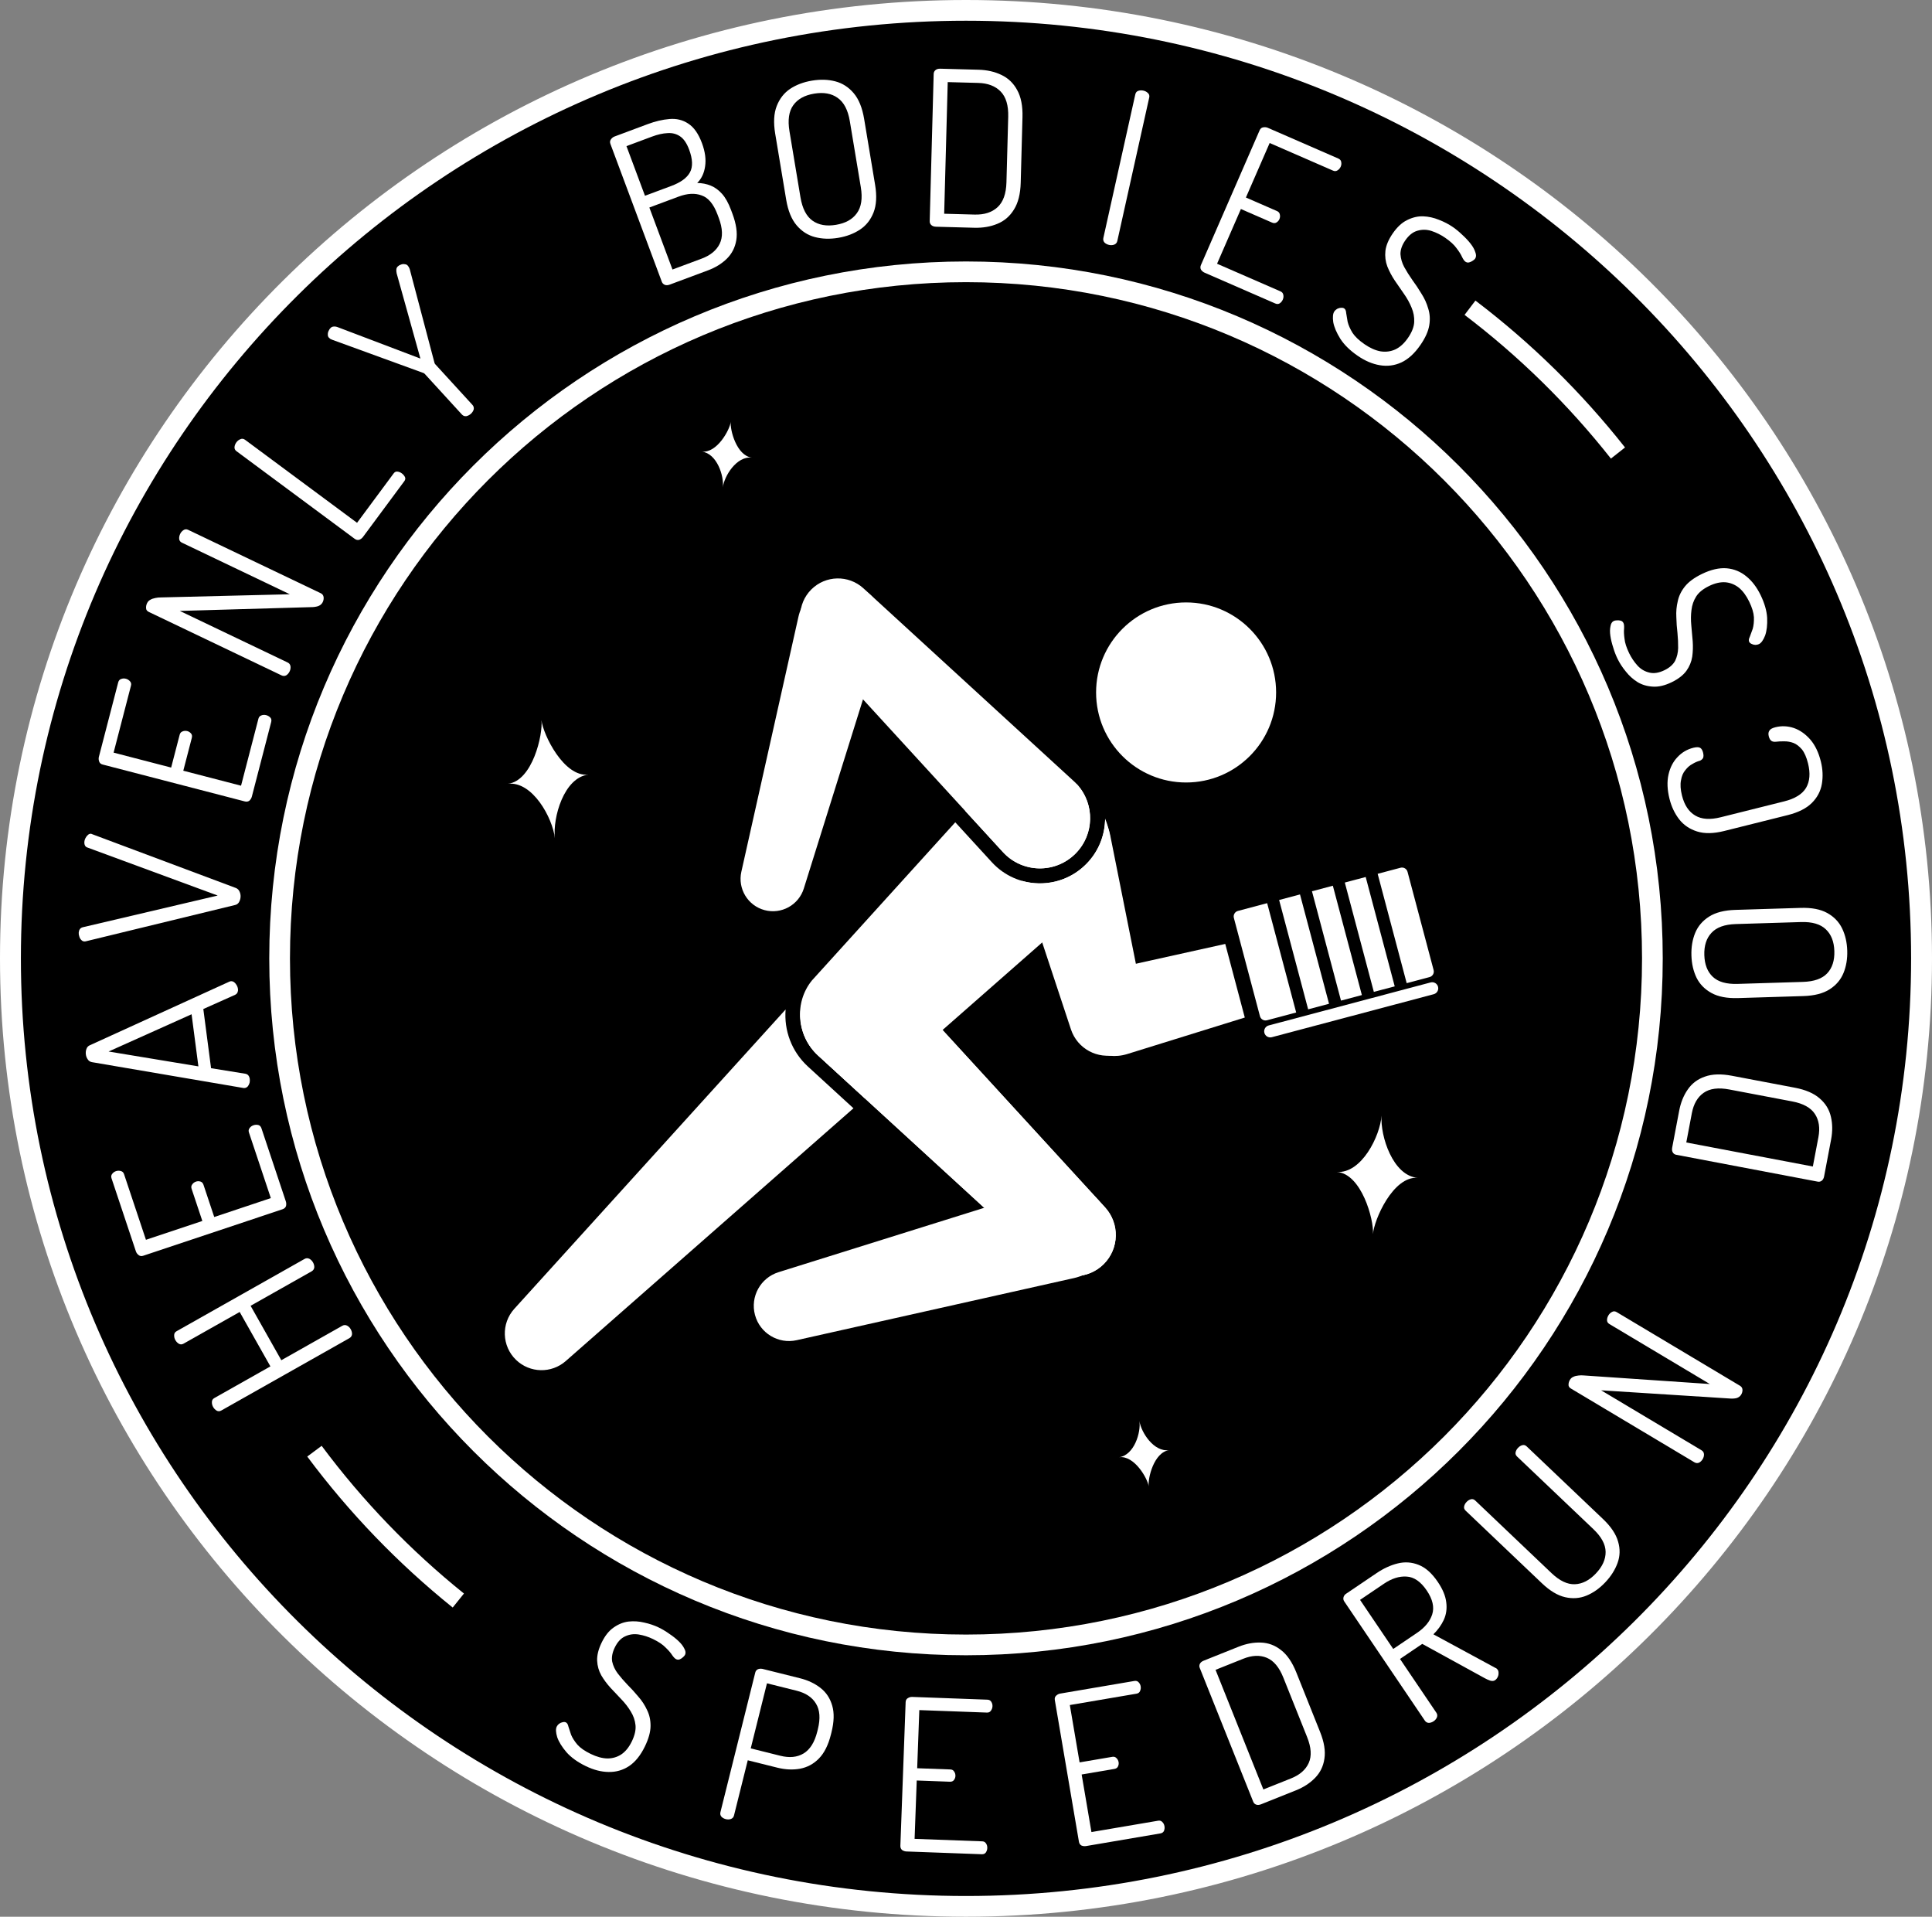<svg width="983" height="975" viewBox="0 0 983 975" fill="none" xmlns="http://www.w3.org/2000/svg">
<rect x="0" y="0" width="983" height="975" fill="#808080" stroke="none"/>
<circle cx="491.5" cy="487.5" r="486.5" fill="black"/>
<path d="M983 487.5C983 756.739 762.948 975 491.5 975C220.052 975 0 756.739 0 487.5C0 218.261 220.052 0 491.5 0C762.948 0 983 218.261 983 487.5ZM10.632 487.5C10.632 750.915 225.924 964.454 491.5 964.454C757.076 964.454 972.368 750.915 972.368 487.5C972.368 224.086 757.076 10.546 491.5 10.546C225.924 10.546 10.632 224.086 10.632 487.5Z" fill="white"/>
<path d="M750.696 152.9C779.121 174.488 804.695 199.593 826.807 227.613L819.634 233.273C798.001 205.859 772.98 181.298 745.17 160.176L750.696 152.9Z" fill="white"/>
<path d="M230.332 817.717C202.519 795.346 177.652 769.54 156.329 740.916L163.656 735.458C184.518 763.463 208.846 788.711 236.059 810.597L230.332 817.717Z" fill="white"/>
<path d="M846 487.5C846 683.285 687.285 842 491.5 842C295.715 842 137 683.285 137 487.5C137 291.715 295.715 133 491.5 133C687.285 133 846 291.715 846 487.5ZM147.534 487.5C147.534 677.467 301.533 831.466 491.5 831.466C681.467 831.466 835.466 677.467 835.466 487.5C835.466 297.533 681.467 143.535 491.5 143.535C301.533 143.535 147.534 297.533 147.534 487.5Z" fill="white"/>
<path d="M275.492 366.335C276.318 373.582 270.944 397.268 258.421 398.694C270.944 397.268 281.154 416.031 282.334 426.384C281.154 416.031 286.882 395.452 299.405 394.025C286.882 395.452 276.323 373.631 275.492 366.335Z" fill="white"/>
<path d="M371.819 214.547C371.331 218.578 364.829 230.645 357.022 229.699C364.829 230.645 368.473 242.187 367.775 247.946C368.473 242.187 374.766 231.848 382.573 232.793C374.766 231.848 371.328 218.605 371.819 214.547Z" fill="white"/>
<path d="M698.571 627.771C699.098 620.496 708.755 598.211 721.326 599.122C708.755 598.211 702.186 577.884 702.939 567.491C702.186 577.884 692.755 597.051 680.184 596.14C692.755 597.051 699.102 620.446 698.571 627.771Z" fill="white"/>
<path d="M584.479 756.12C583.907 752.1 587.065 738.761 594.851 737.654C587.065 738.761 580.558 728.555 579.741 722.812C580.558 728.555 577.155 740.171 569.369 741.279C577.155 740.171 583.903 752.073 584.479 756.12Z" fill="white"/>
<circle cx="603.487" cy="352.24" r="45.797" fill="white"/>
<path d="M416.247 536.914C404.586 526.228 404.189 507.976 415.373 496.792V496.792C426.557 485.608 444.808 486.006 455.495 497.666L562.221 614.123C569.778 622.368 569.5 635.101 561.592 643.01V643.01C553.684 650.918 540.951 651.195 532.705 643.639L416.247 536.914Z" fill="white"/>
<path d="M416.247 536.915C404.586 526.228 404.188 507.977 415.372 496.792V496.792C426.556 485.608 444.808 486.006 455.494 497.667L562.221 614.123C569.777 622.368 569.5 635.102 561.592 643.01V643.01C553.684 650.918 540.95 651.195 532.705 643.639L416.247 536.915Z" fill="white"/>
<path d="M534.138 603.94C547.118 599.878 560.869 607.441 564.389 620.578V620.578C567.909 633.716 559.782 647.141 546.51 650.113L405.355 681.724C395.981 683.823 386.621 678.157 384.135 668.879V668.879C381.648 659.601 386.922 650.013 396.089 647.144L534.138 603.94Z" fill="white"/>
<path fill-rule="evenodd" clip-rule="evenodd" d="M519.904 448.06C531.1 451.283 543.695 448.515 552.566 439.645C558.69 433.521 561.905 425.622 562.249 417.633C563.454 419.824 564.351 422.236 564.868 424.827L582.613 513.662C584.637 523.791 578.428 533.745 568.442 536.383C558.456 539.021 548.141 533.433 544.897 523.626L519.904 448.06Z" fill="white"/>
<path fill-rule="evenodd" clip-rule="evenodd" d="M623.408 480.159L562.256 493.708C550.051 496.412 542.554 508.734 545.762 520.816C548.97 532.898 561.592 539.877 573.53 536.171L633.349 517.6L623.408 480.159Z" fill="white"/>
<path d="M510.292 433.443C520.114 444.161 536.889 444.526 547.168 434.247V434.247C557.448 423.968 557.082 407.193 546.365 397.371L439.33 299.278C431.752 292.333 420.048 292.588 412.78 299.857V299.857C405.512 307.125 405.256 318.828 412.201 326.406L510.292 433.443Z" fill="white"/>
<path fill-rule="evenodd" clip-rule="evenodd" d="M497.876 405.232L491.194 412.603L510.292 433.443C520.114 444.161 536.889 444.526 547.169 434.247C556.881 424.535 557.09 409.024 548.044 399.058C532.445 388.59 510.992 390.764 497.876 405.232ZM504.665 438.6L486.045 418.282L413.099 498.742C403.953 510.02 405.294 526.877 416.247 536.914L440.009 558.69L552.056 460.27C564.894 448.994 568.403 431.216 562.279 416.409C562.226 424.811 559.002 433.208 552.566 439.644C539.214 452.997 517.423 452.522 504.665 438.6ZM434.241 563.757L411.09 542.541C402.669 534.824 398.856 524.011 399.724 513.495L261.692 665.748C254.907 673.232 255.299 684.753 262.577 691.758C269.575 698.493 280.566 698.743 287.863 692.333L434.241 563.757Z" fill="white"/>
<path d="M448.689 325.089C452.422 313.159 445.471 300.521 433.396 297.285V297.285C421.322 294.05 408.983 301.519 406.251 313.718L377.197 443.454C375.268 452.069 380.476 460.672 389.004 462.957V462.957C397.531 465.242 406.343 460.396 408.98 451.97L448.689 325.089Z" fill="white"/>
<path d="M647.105 527.602C645.452 528.04 643.757 527.056 643.318 525.404V525.404C642.879 523.751 643.863 522.056 645.516 521.617L727.89 499.745C729.542 499.306 731.238 500.29 731.676 501.943V501.943C732.115 503.595 731.131 505.291 729.479 505.73L647.105 527.602Z" fill="white"/>
<path fill-rule="evenodd" clip-rule="evenodd" d="M644.629 518.988C643.074 519.401 641.478 518.475 641.065 516.92L627.793 466.932C627.38 465.377 628.306 463.781 629.861 463.368L644.73 459.42L659.498 515.04L644.629 518.988ZM665.586 513.424L650.818 457.803L661.441 454.983L676.209 510.603L665.586 513.424ZM682.297 508.987L692.92 506.166L678.152 450.546L667.529 453.366L682.297 508.987ZM709.632 501.729L699.008 504.549L684.24 448.929L694.863 446.109L709.632 501.729ZM715.719 500.112L727.355 497.023C728.911 496.61 729.837 495.014 729.424 493.459L716.151 443.471C715.738 441.916 714.142 440.99 712.587 441.403L700.951 444.492L715.719 500.112Z" fill="white"/>
<path d="M178.445 676.142C178.914 676.972 179.137 677.815 179.115 678.67C179.028 679.561 178.57 680.24 177.74 680.709L112.608 717.491C111.778 717.96 110.991 717.983 110.247 717.561C109.504 717.139 108.897 716.512 108.429 715.682C107.996 714.916 107.791 714.105 107.813 713.251C107.8 712.332 108.208 711.638 109.038 711.169L137.581 695.05L121.949 667.369L93.406 683.488C92.576 683.957 91.789 683.98 91.045 683.558C90.301 683.136 89.695 682.51 89.226 681.68C88.794 680.913 88.588 680.103 88.611 679.248C88.597 678.329 89.006 677.635 89.836 677.167L154.968 640.385C155.798 639.916 156.635 639.907 157.478 640.357C158.222 640.779 158.81 641.373 159.243 642.139C159.712 642.97 159.935 643.812 159.912 644.667C159.826 645.558 159.368 646.238 158.538 646.707L127.504 664.232L143.137 691.913L174.17 674.388C175 673.919 175.837 673.909 176.681 674.359C177.424 674.782 178.013 675.376 178.445 676.142Z" fill="white"/>
<path d="M145.42 611.084C145.675 611.849 145.71 612.649 145.525 613.484C145.247 614.272 144.656 614.818 143.751 615.119L72.902 638.763C71.998 639.064 71.233 638.972 70.606 638.485C69.887 637.952 69.4 637.303 69.145 636.538L56.748 599.391C56.447 598.487 56.574 597.71 57.13 597.061C57.617 596.434 58.243 595.994 59.008 595.738C59.843 595.46 60.69 595.448 61.548 595.703C62.313 595.911 62.835 596.433 63.113 597.267L74.256 630.657L102.95 621.081L97.484 604.7C97.205 603.865 97.309 603.134 97.796 602.508C98.26 601.812 98.909 601.325 99.743 601.046C100.439 600.814 101.169 600.802 101.935 601.011C102.7 601.219 103.234 601.776 103.536 602.68L109.002 619.062L137.801 609.451L126.658 576.062C126.38 575.227 126.484 574.496 126.971 573.87C127.434 573.174 128.118 572.675 129.023 572.373C129.788 572.118 130.588 572.083 131.423 572.268C132.188 572.477 132.722 573.033 133.023 573.937L145.42 611.084Z" fill="white"/>
<path d="M127.082 548.892C127.158 549.474 127.13 550.106 126.997 550.789C126.792 551.482 126.5 552.075 126.12 552.568C125.668 553.071 125.152 553.36 124.57 553.437C124.279 553.475 124.02 553.472 123.792 553.427L46.86 540.308C45.877 540.14 45.151 539.681 44.682 538.928C44.142 538.186 43.809 537.342 43.686 536.396C43.552 535.378 43.652 534.441 43.983 533.584C44.305 532.654 44.888 532.023 45.732 531.691L116.714 499.329C116.922 499.227 117.136 499.162 117.354 499.134C117.935 499.058 118.509 499.205 119.075 499.574C119.569 499.953 120.004 500.451 120.38 501.068C120.757 501.684 120.993 502.356 121.088 503.083C121.164 503.664 121.09 504.229 120.865 504.776C120.641 505.323 120.216 505.748 119.59 506.052L103.45 513.267L107.389 543.371L124.842 546.19C125.525 546.323 126.045 546.624 126.403 547.095C126.76 547.566 126.986 548.165 127.082 548.892ZM100.943 542.439L97.475 515.935L55.247 534.884L100.943 542.439Z" fill="white"/>
<path d="M122.401 456.263C122.342 457.215 122.066 458.116 121.572 458.967C121.083 459.745 120.393 460.217 119.501 460.382L43.635 478.826C43.411 478.885 43.153 478.906 42.86 478.888C42.274 478.852 41.776 478.6 41.364 478.134C40.879 477.663 40.547 477.091 40.368 476.419C40.116 475.742 40.01 475.074 40.051 474.416C40.092 473.757 40.275 473.18 40.599 472.686C40.924 472.192 41.422 471.855 42.094 471.677L110.764 455.542L44.605 431.164C43.955 430.977 43.499 430.618 43.239 430.088C42.977 429.557 42.867 428.963 42.908 428.304C42.949 427.645 43.136 426.996 43.47 426.355C43.803 425.714 44.203 425.188 44.67 424.776C45.141 424.291 45.705 424.069 46.364 424.11C46.437 424.114 46.545 424.158 46.687 424.24C46.76 424.244 46.867 424.288 47.009 424.37L120.038 451.709C120.899 452.056 121.521 452.682 121.906 453.588C122.295 454.42 122.46 455.312 122.401 456.263Z" fill="white"/>
<path d="M128.146 405.189C127.943 405.97 127.537 406.66 126.927 407.259C126.264 407.769 125.471 407.904 124.548 407.665L52.252 388.907C51.33 388.667 50.738 388.173 50.478 387.424C50.165 386.585 50.11 385.775 50.313 384.994L60.148 347.089C60.387 346.167 60.917 345.584 61.737 345.343C62.487 345.082 63.252 345.054 64.033 345.256C64.884 345.477 65.601 345.928 66.182 346.609C66.71 347.201 66.864 347.923 66.643 348.775L57.802 382.846L87.083 390.444L91.42 373.727C91.641 372.875 92.126 372.319 92.876 372.059C93.643 371.728 94.453 371.673 95.305 371.894C96.015 372.078 96.634 372.466 97.162 373.058C97.691 373.649 97.835 374.407 97.596 375.329L93.258 392.046L122.645 399.671L131.486 365.599C131.707 364.747 132.192 364.191 132.941 363.931C133.709 363.6 134.554 363.554 135.477 363.793C136.258 363.996 136.948 364.402 137.547 365.012C138.075 365.604 138.22 366.361 137.98 367.284L128.146 405.189Z" fill="white"/>
<path d="M147.374 341.503C146.963 342.363 146.4 343.029 145.687 343.501C144.908 343.941 144.088 343.956 143.228 343.545L75.74 311.289C74.814 310.846 74.343 310.215 74.329 309.395C74.248 308.544 74.413 307.688 74.824 306.828C75.204 306.034 75.767 305.45 76.515 305.076C77.197 304.67 78.028 304.377 79.009 304.195C79.923 303.982 80.906 303.883 81.956 303.897L147.463 302.288L92.58 276.056C91.719 275.645 91.249 275.014 91.168 274.163C91.088 273.311 91.253 272.456 91.664 271.595C92.043 270.801 92.59 270.169 93.303 269.697C94.048 269.159 94.85 269.095 95.71 269.506L163.198 301.762C164.058 302.173 164.546 302.853 164.661 303.802C164.742 304.654 164.593 305.476 164.213 306.27C163.77 307.197 162.995 307.883 161.888 308.329C160.746 308.677 159.568 308.846 158.355 308.835L91.475 310.763L146.359 336.995C147.219 337.406 147.706 338.086 147.822 339.035C147.903 339.886 147.753 340.709 147.374 341.503Z" fill="white"/>
<path d="M184.698 273.12C184.218 273.768 183.583 274.255 182.793 274.582C181.987 274.807 181.202 274.635 180.436 274.068L120.343 229.527C119.577 228.96 119.235 228.25 119.318 227.399C119.402 226.548 119.727 225.739 120.295 224.974C120.819 224.267 121.476 223.749 122.266 223.422C123.1 223.036 123.9 223.127 124.666 223.695L181.666 265.943L200.333 240.757C200.857 240.05 201.523 239.767 202.331 239.909C203.079 240.008 203.778 240.297 204.426 240.777C205.133 241.301 205.671 241.929 206.042 242.66C206.354 243.348 206.248 244.045 205.724 244.752L184.698 273.12Z" fill="white"/>
<path d="M239.594 210.48C238.945 211.074 238.174 211.481 237.282 211.701C236.394 211.817 235.629 211.524 234.985 210.82L216.125 190.206C215.878 189.935 215.626 189.768 215.369 189.705L169.092 172.854C168.736 172.683 168.405 172.538 168.099 172.421C167.797 172.2 167.547 171.981 167.349 171.765C166.953 171.332 166.769 170.805 166.797 170.183C166.775 169.507 166.906 168.89 167.191 168.332C167.479 167.67 167.84 167.141 168.273 166.745C168.706 166.349 169.209 166.138 169.781 166.111C170.407 166.035 171.103 166.144 171.868 166.438L213.903 182.399L201.816 139.039C201.646 138.201 201.599 137.499 201.676 136.931C201.754 136.363 202.009 135.882 202.441 135.486C202.928 135.04 203.487 134.728 204.118 134.548C204.699 134.314 205.299 134.263 205.916 134.394C206.537 134.422 207.046 134.652 207.442 135.085C207.64 135.302 207.836 135.57 208.029 135.89C208.173 136.156 208.315 136.473 208.454 136.843L221.05 184.507C221.091 184.769 221.234 185.035 221.482 185.305L240.342 205.92C240.985 206.623 241.21 207.412 241.015 208.285C240.771 209.105 240.297 209.837 239.594 210.48Z" fill="white"/>
<path d="M340.791 144.769C339.829 145.128 338.983 145.17 338.254 144.894C337.499 144.549 336.994 144.033 336.738 143.346L310.598 73.262C310.265 72.369 310.33 71.601 310.795 70.958C311.303 70.221 311.934 69.711 312.69 69.429L329.593 63.125C333.44 61.69 337.111 60.829 340.605 60.544C344.168 60.232 347.351 61.002 350.154 62.852C353.026 64.677 355.359 67.994 357.153 72.804C358.767 77.132 359.301 81.082 358.754 84.651C358.25 88.126 356.91 90.935 354.735 93.077C357.173 93.107 359.451 93.549 361.569 94.402C363.688 95.256 365.616 96.65 367.355 98.584C369.094 100.518 370.63 103.272 371.963 106.845L372.655 108.7C374.602 113.922 375.259 118.412 374.626 122.17C373.993 125.928 372.387 129.071 369.807 131.599C367.228 134.126 364.049 136.094 360.27 137.504L340.791 144.769ZM342.156 137.099L356.997 131.563C361.463 129.897 364.519 127.388 366.164 124.035C367.853 120.587 367.71 116.218 365.737 110.928L365.084 109.176C363.085 103.816 360.382 100.559 356.977 99.402C353.615 98.152 349.7 98.359 345.234 100.025L330.393 105.561L342.156 137.099ZM328.163 99.583L341.562 94.586C346.371 92.792 349.538 90.476 351.063 87.637C352.587 84.799 352.439 80.941 350.62 76.062C349.415 72.833 347.874 70.59 345.997 69.334C344.119 68.077 342 67.537 339.64 67.713C337.253 67.82 334.617 68.412 331.732 69.489L318.745 74.332L328.163 99.583Z" fill="white"/>
<path d="M426.437 120.987C422.242 121.685 418.318 121.558 414.665 120.605C411.012 119.652 407.89 117.645 405.298 114.582C402.707 111.52 400.941 107.167 400.001 101.525L394.418 67.996C393.478 62.354 393.738 57.664 395.198 53.927C396.657 50.19 398.924 47.285 401.998 45.212C405.145 43.127 408.853 41.729 413.12 41.018C417.388 40.307 421.349 40.428 425.001 41.381C428.654 42.334 431.777 44.342 434.368 47.404C436.96 50.467 438.725 54.819 439.665 60.462L445.248 93.99C446.188 99.632 445.928 104.322 444.469 108.059C443.009 111.796 440.706 114.707 437.56 116.793C434.413 118.878 430.705 120.276 426.437 120.987ZM425.335 114.368C430.182 113.561 433.72 111.596 435.951 108.474C438.254 105.34 438.93 100.915 437.978 95.201L432.395 61.672C431.443 55.958 429.37 51.991 426.176 49.772C423.054 47.541 419.069 46.83 414.223 47.637C409.376 48.444 405.837 50.408 403.607 53.531C401.376 56.653 400.736 61.071 401.688 66.786L407.271 100.314C408.223 106.029 410.26 110.002 413.382 112.232C416.504 114.463 420.489 115.175 425.335 114.368Z" fill="white"/>
<path d="M476.257 115.329C475.231 115.301 474.432 115.023 473.859 114.494C473.286 113.965 473.011 113.297 473.033 112.491L475.053 37.608C475.075 36.802 475.386 36.15 475.986 35.653C476.587 35.155 477.4 34.92 478.426 34.948L497.889 35.473C502.214 35.59 506.079 36.465 509.482 38.097C512.96 39.731 515.641 42.298 517.528 45.797C519.487 49.297 520.39 53.907 520.236 59.625L519.337 92.943C519.183 98.661 518.033 103.215 515.887 106.605C513.815 109.997 510.999 112.415 507.438 113.859C503.951 115.306 500.045 115.971 495.72 115.854L476.257 115.329ZM480.397 108.728L495.901 109.147C500.813 109.279 504.698 108.027 507.557 105.39C510.416 102.752 511.923 98.538 512.08 92.747L512.978 59.429C513.135 53.638 511.857 49.348 509.144 46.561C506.432 43.773 502.62 42.313 497.708 42.181L482.204 41.763L480.397 108.728Z" fill="white"/>
<path d="M564.319 124.593C563.389 124.386 562.613 123.988 561.993 123.399C561.389 122.739 561.19 121.943 561.397 121.013L577.645 47.999C577.852 47.068 578.361 46.468 579.172 46.197C579.984 45.927 580.855 45.896 581.785 46.103C582.644 46.294 583.384 46.684 584.004 47.273C584.696 47.877 584.938 48.645 584.731 49.576L568.484 122.59C568.277 123.52 567.724 124.148 566.825 124.474C566.013 124.745 565.178 124.784 564.319 124.593Z" fill="white"/>
<path d="M612.93 138.725C612.191 138.403 611.573 137.893 611.076 137.197C610.676 136.463 610.667 135.659 611.047 134.785L640.884 66.313C641.265 65.439 641.846 64.932 642.627 64.793C643.504 64.615 644.313 64.687 645.052 65.009L680.952 80.653C681.826 81.034 682.318 81.648 682.428 82.496C682.568 83.277 682.477 84.037 682.155 84.777C681.803 85.584 681.245 86.221 680.482 86.688C679.815 87.117 679.078 87.156 678.271 86.804L646.002 72.743L633.918 100.474L649.75 107.373C650.557 107.725 651.03 108.291 651.17 109.072C651.377 109.882 651.304 110.69 650.953 111.497C650.66 112.169 650.18 112.72 649.513 113.149C648.846 113.579 648.075 113.603 647.201 113.222L631.369 106.323L619.241 134.155L651.51 148.217C652.317 148.568 652.79 149.135 652.93 149.915C653.137 150.726 653.05 151.568 652.669 152.442C652.347 153.181 651.838 153.799 651.141 154.296C650.474 154.725 649.704 154.749 648.83 154.368L612.93 138.725Z" fill="white"/>
<path d="M690.762 180.963C686.896 178.302 683.969 175.441 681.981 172.38C680.034 169.259 678.825 166.424 678.355 163.874C677.986 161.306 678.176 159.478 678.925 158.391C679.257 157.907 679.732 157.477 680.348 157.1C681.024 156.764 681.677 156.591 682.308 156.58C682.98 156.508 683.528 156.618 683.951 156.909C684.555 157.325 684.889 158.134 684.952 159.335C685.117 160.517 685.36 161.975 685.68 163.709C686.102 165.424 686.918 167.277 688.129 169.268C689.382 171.199 691.428 173.142 694.267 175.096C697.106 177.05 699.834 178.261 702.451 178.727C705.11 179.133 707.606 178.804 709.941 177.74C712.317 176.617 714.462 174.665 716.375 171.887C718.371 168.987 719.428 166.288 719.547 163.787C719.666 161.287 719.214 158.84 718.192 156.444C717.231 154.091 715.963 151.794 714.389 149.553C712.816 147.312 711.233 145.021 709.641 142.678C708.109 140.377 706.853 137.998 705.872 135.543C704.933 133.027 704.607 130.398 704.892 127.656C705.218 124.854 706.463 121.882 708.625 118.741C710.871 115.48 713.325 113.207 715.989 111.925C718.694 110.582 721.398 109.951 724.103 110.032C726.867 110.155 729.533 110.744 732.101 111.799C734.71 112.794 737.072 114.02 739.186 115.475C740.877 116.64 742.495 117.976 744.038 119.484C745.684 120.973 747.096 122.479 748.273 124.002C749.45 125.524 750.243 126.96 750.65 128.309C751.159 129.639 751.122 130.726 750.54 131.572C750.29 131.934 749.858 132.304 749.242 132.681C748.728 133.04 748.144 133.306 747.491 133.479C746.837 133.652 746.209 133.531 745.604 133.115C745.061 132.741 744.493 131.949 743.901 130.741C743.35 129.471 742.416 127.982 741.099 126.274C739.884 124.548 737.948 122.769 735.29 120.94C733.116 119.443 730.794 118.289 728.324 117.479C725.915 116.711 723.536 116.676 721.186 117.373C718.878 118.01 716.809 119.657 714.979 122.315C713.316 124.731 712.508 127.068 712.556 129.327C712.705 131.566 713.344 133.742 714.472 135.854C715.66 138.008 717.041 140.205 718.615 142.446C720.23 144.626 721.762 146.927 723.21 149.349C724.761 151.752 725.913 154.281 726.667 156.937C727.523 159.574 727.704 162.414 727.211 165.458C726.718 168.502 725.224 171.836 722.729 175.46C719.777 179.749 716.528 182.721 712.985 184.377C709.482 185.972 705.824 186.436 702.01 185.769C698.256 185.143 694.507 183.541 690.762 180.963Z" fill="white"/>
<path d="M298.045 898.382C293.913 896.38 290.658 894.047 288.282 891.381C285.937 888.651 284.349 886.088 283.516 883.692C282.78 881.262 282.693 879.466 283.256 878.304C283.506 877.787 283.901 877.301 284.441 876.845C285.045 876.42 285.652 876.156 286.26 876.052C286.9 875.884 287.446 875.909 287.898 876.128C288.543 876.44 288.986 877.173 289.225 878.325C289.56 879.444 290.01 880.818 290.576 882.448C291.238 884.044 292.302 885.715 293.768 887.461C295.265 889.143 297.532 890.719 300.566 892.189C303.601 893.659 306.419 894.426 309.019 894.49C311.65 894.489 314.016 893.801 316.117 892.427C318.249 890.988 320.034 888.783 321.473 885.813C322.974 882.714 323.597 879.946 323.341 877.51C323.086 875.075 322.287 872.775 320.944 870.609C319.666 868.475 318.1 866.441 316.246 864.507C314.393 862.573 312.523 860.591 310.636 858.561C308.814 856.563 307.247 854.448 305.935 852.219C304.655 849.924 303.95 847.43 303.82 844.736C303.721 841.978 304.484 838.92 306.111 835.562C307.8 832.075 309.837 829.515 312.223 827.88C314.641 826.181 317.163 825.17 319.79 824.849C322.482 824.558 325.148 824.733 327.787 825.374C330.458 825.95 332.923 826.785 335.183 827.88C336.991 828.755 338.753 829.808 340.47 831.038C342.282 832.235 343.87 833.482 345.234 834.781C346.598 836.079 347.577 837.35 348.17 838.594C348.859 839.805 348.985 840.863 348.547 841.767C348.359 842.154 347.995 842.576 347.456 843.032C347.012 843.455 346.487 843.798 345.88 844.062C345.274 844.327 344.648 844.303 344.002 843.99C343.421 843.708 342.755 843.027 342.003 841.945C341.282 840.799 340.159 839.498 338.632 838.041C337.202 836.55 335.066 835.117 332.225 833.741C329.9 832.615 327.484 831.843 324.975 831.426C322.532 831.039 320.225 831.357 318.056 832.379C315.918 833.337 314.161 835.236 312.785 838.077C311.534 840.66 311.099 843.04 311.479 845.218C311.955 847.362 312.895 849.371 314.299 851.247C315.767 853.154 317.427 855.074 319.281 857.008C321.165 858.878 322.988 860.877 324.747 863.004C326.603 865.099 328.091 867.375 329.213 869.831C330.431 872.255 331.027 874.975 331.001 877.992C330.975 881.008 330.023 884.454 328.147 888.328C325.926 892.913 323.225 896.268 320.043 898.394C316.892 900.455 313.422 901.446 309.635 901.365C305.912 901.316 302.049 900.321 298.045 898.382Z" fill="white"/>
<path d="M369.329 925.365C368.424 925.14 367.676 924.731 367.084 924.14C366.51 923.479 366.335 922.696 366.561 921.791L384.277 850.784C384.45 850.088 384.842 849.557 385.451 849.191C386.129 848.843 386.929 848.747 387.852 848.903L407.065 853.697C411.103 854.704 414.575 856.347 417.482 858.625C420.39 860.903 422.375 863.913 423.438 867.654C424.519 871.325 424.39 875.841 423.053 881.201L422.792 882.245C421.438 887.675 419.378 891.783 416.612 894.568C413.934 897.302 410.732 899.017 407.009 899.715C403.372 900.361 399.535 900.18 395.498 899.172L380.461 895.421L373.453 923.51C373.227 924.415 372.67 925.016 371.783 925.312C370.983 925.556 370.165 925.574 369.329 925.365ZM381.972 889.364L397.009 893.116C401.673 894.28 405.614 893.895 408.832 891.962C412.138 889.977 414.468 886.269 415.822 880.839L416.109 879.69C417.481 874.191 417.166 869.823 415.163 866.588C413.23 863.369 409.931 861.178 405.267 860.014L390.231 856.263L381.972 889.364Z" fill="white"/>
<path d="M461.233 941.804C460.445 941.775 459.7 941.533 458.998 941.076C458.371 940.551 458.075 939.822 458.109 938.89L460.787 865.863C460.821 864.931 461.169 864.262 461.83 863.855C462.565 863.38 463.327 863.156 464.116 863.185L502.404 864.589C503.336 864.623 504.004 865.007 504.408 865.74C504.814 866.401 505.003 867.126 504.974 867.914C504.943 868.775 504.663 869.554 504.135 870.253C503.681 870.882 503.024 871.181 502.163 871.15L467.747 869.888L466.663 899.464L483.548 900.083C484.409 900.115 485.042 900.461 485.449 901.122C485.927 901.786 486.15 902.548 486.119 903.408C486.092 904.125 485.852 904.799 485.398 905.428C484.944 906.058 484.251 906.355 483.319 906.321L466.434 905.702L465.346 935.386L499.762 936.648C500.622 936.679 501.255 937.026 501.662 937.687C502.14 938.35 502.362 939.148 502.328 940.08C502.299 940.869 502.056 941.614 501.6 942.315C501.146 942.945 500.453 943.242 499.521 943.208L461.233 941.804Z" fill="white"/>
<path d="M552.608 939.05C551.83 939.183 551.052 939.097 550.272 938.793C549.551 938.406 549.112 937.753 548.956 936.833L536.694 864.794C536.537 863.875 536.741 863.148 537.305 862.616C537.928 862 538.629 861.626 539.407 861.494L577.177 855.065C578.097 854.908 578.829 855.147 579.373 855.782C579.906 856.347 580.239 857.018 580.371 857.796C580.516 858.645 580.401 859.465 580.026 860.257C579.71 860.965 579.127 861.392 578.279 861.536L544.328 867.316L549.294 896.492L565.951 893.657C566.8 893.512 567.491 893.722 568.024 894.286C568.627 894.839 569.001 895.539 569.146 896.388C569.266 897.095 569.168 897.803 568.852 898.512C568.536 899.221 567.918 899.654 566.999 899.81L550.342 902.646L555.326 931.928L589.277 926.149C590.126 926.005 590.816 926.214 591.349 926.779C591.953 927.331 592.333 928.067 592.489 928.987C592.622 929.765 592.536 930.543 592.232 931.323C591.916 932.032 591.298 932.464 590.379 932.621L552.608 939.05Z" fill="white"/>
<path d="M641.638 917.798C640.706 918.17 639.88 918.23 639.16 917.977C638.441 917.724 637.935 917.231 637.642 916.498L610.433 848.445C610.14 847.712 610.167 847.006 610.513 846.327C610.86 845.647 611.499 845.121 612.432 844.748L630.12 837.676C634.05 836.105 637.861 835.392 641.551 835.54C645.308 835.66 648.712 836.926 651.763 839.338C654.88 841.724 657.478 845.515 659.555 850.711L671.662 880.99C673.739 886.186 674.471 890.723 673.858 894.6C673.311 898.45 671.718 901.714 669.08 904.392C666.508 907.043 663.257 909.154 659.326 910.726L641.638 917.798ZM642.799 910.263L656.889 904.63C661.353 902.845 664.357 900.214 665.903 896.737C667.45 893.26 667.17 888.89 665.066 883.627L652.96 853.348C650.856 848.085 648.045 844.727 644.528 843.274C641.011 841.821 637.02 841.987 632.557 843.772L618.467 849.406L642.799 910.263Z" fill="white"/>
<path d="M760.686 854.678C760.033 855.12 759.217 855.195 758.24 854.903C757.223 854.552 756.295 854.14 755.456 853.668L723.639 836.21L712.317 843.868L730.828 871.235C731.351 872.008 731.426 872.823 731.053 873.681C730.7 874.44 730.167 875.06 729.454 875.543C728.681 876.065 727.877 876.349 727.042 876.395C726.166 876.381 725.467 875.987 724.945 875.215L683.943 814.596C683.541 814.002 683.407 813.356 683.542 812.658C683.677 811.961 684.051 811.362 684.664 810.86L700.443 800.187C703.949 797.816 707.52 796.18 711.156 795.28C714.792 794.38 718.335 794.625 721.787 796.015C725.299 797.364 728.562 800.268 731.577 804.725C734.069 808.41 735.495 811.863 735.855 815.084C736.274 818.265 735.856 821.233 734.601 823.988C733.365 826.643 731.601 829.092 729.307 831.336L760.883 848.438C761.182 848.495 761.412 848.643 761.573 848.881C761.753 849.019 761.903 849.177 762.024 849.355C762.345 849.831 762.489 850.427 762.454 851.144C762.478 851.82 762.323 852.488 761.989 853.147C761.656 853.805 761.221 854.316 760.686 854.678ZM708.88 838.786L721.004 830.586C724.986 827.893 727.552 824.771 728.702 821.221C729.872 817.572 728.949 813.518 725.934 809.061C722.879 804.545 719.461 802.179 715.678 801.966C711.955 801.712 708.103 802.932 704.121 805.625L691.997 813.826L708.88 838.786Z" fill="white"/>
<path d="M816.715 804.945C813.798 808.012 810.631 810.248 807.215 811.653C803.799 813.058 800.177 813.326 796.349 812.457C792.521 811.588 788.58 809.225 784.525 805.368L745.694 768.427C745.018 767.784 744.771 767.054 744.954 766.238C745.137 765.421 745.549 764.675 746.192 763.999C746.835 763.324 747.56 762.874 748.366 762.651C749.173 762.428 749.914 762.638 750.59 763.281L789.421 800.222C793.528 804.128 797.482 806.009 801.285 805.863C805.088 805.718 808.645 803.903 811.959 800.42C815.322 796.886 816.981 793.216 816.937 789.41C816.892 785.605 814.817 781.749 810.71 777.843L771.879 740.902C771.203 740.259 770.956 739.529 771.139 738.713C771.322 737.896 771.734 737.15 772.377 736.474C773.02 735.798 773.745 735.349 774.551 735.126C775.358 734.903 776.099 735.113 776.775 735.756L815.606 772.696C819.661 776.554 822.217 780.372 823.276 784.152C824.384 787.88 824.297 791.51 823.015 795.044C821.733 798.578 819.633 801.878 816.715 804.945Z" fill="white"/>
<path d="M866.33 742.216C865.852 743.017 865.244 743.615 864.507 744.01C863.708 744.369 862.908 744.309 862.107 743.831L799.274 706.311C798.411 705.796 798.01 705.138 798.07 704.338C798.068 703.502 798.306 702.683 798.785 701.882C799.226 701.143 799.828 700.625 800.59 700.328C801.291 699.994 802.127 699.783 803.099 699.695C804.009 699.57 804.975 699.562 805.997 699.67L869.96 704.021L818.861 673.508C818.061 673.03 817.659 672.372 817.658 671.536C817.656 670.699 817.894 669.88 818.372 669.079C818.814 668.34 819.403 667.773 820.14 667.378C820.915 666.921 821.702 666.931 822.503 667.41L885.336 704.929C886.137 705.408 886.551 706.114 886.577 707.049C886.579 707.886 886.359 708.674 885.918 709.413C885.403 710.276 884.586 710.874 883.467 711.209C882.323 711.445 881.16 711.503 879.979 711.382L814.651 707.22L865.749 737.732C866.55 738.21 866.963 738.917 866.99 739.852C866.992 740.689 866.772 741.477 866.33 742.216Z" fill="white"/>
<path d="M928.103 598.404C927.916 599.391 927.522 600.12 926.921 600.59C926.321 601.06 925.633 601.222 924.857 601.075L852.852 587.409C852.077 587.262 851.496 586.859 851.109 586.202C850.723 585.544 850.623 584.722 850.811 583.735L854.363 565.02C855.152 560.861 856.601 557.266 858.71 554.234C860.833 551.131 863.731 548.942 867.405 547.668C871.093 546.323 875.686 546.172 881.184 547.216L913.222 553.296C918.72 554.34 922.938 556.163 925.877 558.765C928.828 561.297 930.723 564.395 931.561 568.06C932.413 571.654 932.444 575.53 931.655 579.689L928.103 598.404ZM922.375 593.374L925.205 578.465C926.101 573.742 925.5 569.794 923.4 566.62C921.3 563.447 917.466 561.332 911.897 560.275L879.859 554.194C874.291 553.137 869.948 553.701 866.832 555.884C863.715 558.068 861.709 561.521 860.812 566.244L857.983 581.153L922.375 593.374Z" fill="white"/>
<path d="M939.876 483.599C940.003 487.758 939.366 491.546 937.963 494.963C936.561 498.38 934.205 501.144 930.896 503.256C927.587 505.367 923.136 506.509 917.542 506.68L884.303 507.701C878.709 507.872 874.196 507.006 870.764 505.101C867.331 503.197 864.812 500.618 863.204 497.366C861.595 494.041 860.725 490.264 860.595 486.032C860.466 481.801 861.102 477.977 862.504 474.561C863.907 471.144 866.263 468.38 869.572 466.268C872.881 464.157 877.332 463.015 882.926 462.843L916.165 461.823C921.759 461.651 926.272 462.518 929.704 464.422C933.136 466.327 935.657 468.941 937.267 472.266C938.876 475.59 939.746 479.368 939.876 483.599ZM933.314 483.8C933.166 478.995 931.725 475.307 928.99 472.735C926.253 470.091 922.052 468.856 916.386 469.03L883.147 470.051C877.481 470.225 873.364 471.715 870.794 474.521C868.222 477.256 867.01 481.026 867.157 485.831C867.305 490.636 868.746 494.324 871.481 496.896C874.216 499.468 878.416 500.667 884.081 500.493L917.321 499.473C922.986 499.299 927.105 497.845 929.677 495.11C932.249 492.375 933.461 488.605 933.314 483.8Z" fill="white"/>
<path d="M926.444 387.336C927.419 391.234 927.593 395.036 926.967 398.743C926.341 402.449 924.636 405.686 921.851 408.453C919.067 411.22 914.961 413.282 909.532 414.64L877.27 422.707C871.841 424.065 867.238 424.143 863.462 422.943C859.685 421.742 856.657 419.689 854.378 416.783C852.081 413.808 850.436 410.336 849.444 406.369C848.295 401.775 848.121 397.677 848.921 394.075C849.721 390.473 851.235 387.506 853.462 385.174C855.672 382.772 858.378 381.171 861.58 380.37C863.25 379.953 864.442 379.987 865.156 380.475C865.782 380.91 866.235 381.684 866.513 382.798C866.827 384.05 866.809 385.016 866.461 385.695C866.026 386.321 865.469 386.756 864.791 387C863.677 387.279 862.477 387.801 861.189 388.566C859.814 389.28 858.596 390.324 857.535 391.699C856.386 393.022 855.638 394.762 855.29 396.92C854.855 399.025 855.021 401.609 855.787 404.672C857.005 409.544 859.259 412.937 862.548 414.851C865.767 416.783 870.091 417.07 875.52 415.712L907.782 407.645C913.281 406.27 916.996 403.972 918.928 400.753C920.842 397.464 921.172 393.314 919.919 388.302C919.136 385.17 918.1 382.803 916.812 381.203C915.455 379.619 914.037 378.532 912.557 377.94C911.009 377.366 909.46 377.087 907.911 377.105C906.275 377.07 904.814 377.14 903.526 377.314C902.586 377.401 901.847 377.253 901.307 376.87C900.681 376.435 900.228 375.661 899.95 374.547C899.654 373.364 899.75 372.416 900.237 371.702C900.637 370.937 901.672 370.345 903.343 369.927C906.475 369.144 909.616 369.283 912.766 370.344C915.846 371.423 918.63 373.389 921.119 376.243C923.52 379.044 925.296 382.742 926.444 387.336Z" fill="white"/>
<path d="M895.798 302.715C897.802 306.847 898.911 310.695 899.125 314.259C899.274 317.855 898.933 320.851 898.102 323.248C897.175 325.611 896.13 327.075 894.968 327.638C894.452 327.889 893.84 328.026 893.134 328.049C892.397 328.008 891.757 327.84 891.215 327.545C890.608 327.281 890.196 326.923 889.976 326.471C889.663 325.825 889.77 324.976 890.296 323.924C890.726 322.838 891.224 321.48 891.789 319.85C892.258 318.187 892.459 316.216 892.39 313.937C892.257 311.689 891.454 309.048 889.983 306.014C888.511 302.98 886.774 300.633 884.773 298.972C882.707 297.343 880.423 296.417 877.923 296.194C875.358 296.003 872.591 296.627 869.622 298.067C866.523 299.57 864.319 301.357 863.011 303.427C861.702 305.497 860.904 307.798 860.617 310.329C860.299 312.796 860.268 315.363 860.524 318.029C860.781 320.696 861.021 323.41 861.244 326.173C861.436 328.87 861.357 331.501 861.005 334.064C860.588 336.658 859.597 339.053 858.03 341.248C856.399 343.474 853.905 345.402 850.548 347.03C847.062 348.721 843.876 349.468 840.99 349.273C838.04 349.109 835.434 348.34 833.172 346.965C830.879 345.525 828.895 343.736 827.22 341.598C825.481 339.491 824.063 337.308 822.967 335.049C822.091 333.241 821.36 331.323 820.774 329.295C820.093 327.233 819.62 325.269 819.353 323.405C819.087 321.541 819.106 319.937 819.411 318.592C819.621 317.215 820.177 316.307 821.081 315.869C821.468 315.681 822.015 315.575 822.721 315.552C823.332 315.495 823.957 315.551 824.596 315.719C825.236 315.887 825.713 316.294 826.026 316.939C826.307 317.52 826.408 318.468 826.328 319.783C826.184 321.129 826.259 322.847 826.555 324.936C826.755 326.992 827.543 329.44 828.921 332.281C830.048 334.605 831.467 336.708 833.177 338.59C834.856 340.407 836.863 341.586 839.199 342.128C841.471 342.701 844.027 342.298 846.867 340.921C849.449 339.668 851.266 338.07 852.316 336.125C853.27 334.147 853.778 331.987 853.838 329.645C853.867 327.239 853.753 324.702 853.497 322.036C853.175 319.401 852.983 316.703 852.92 313.943C852.761 311.149 853.003 308.44 853.644 305.817C854.19 303.16 855.407 300.656 857.297 298.304C859.186 295.952 862.068 293.837 865.941 291.958C870.524 289.735 874.724 288.775 878.538 289.078C882.289 289.412 885.626 290.784 888.549 293.193C891.441 295.539 893.857 298.713 895.798 302.715Z" fill="white"/>
</svg>

